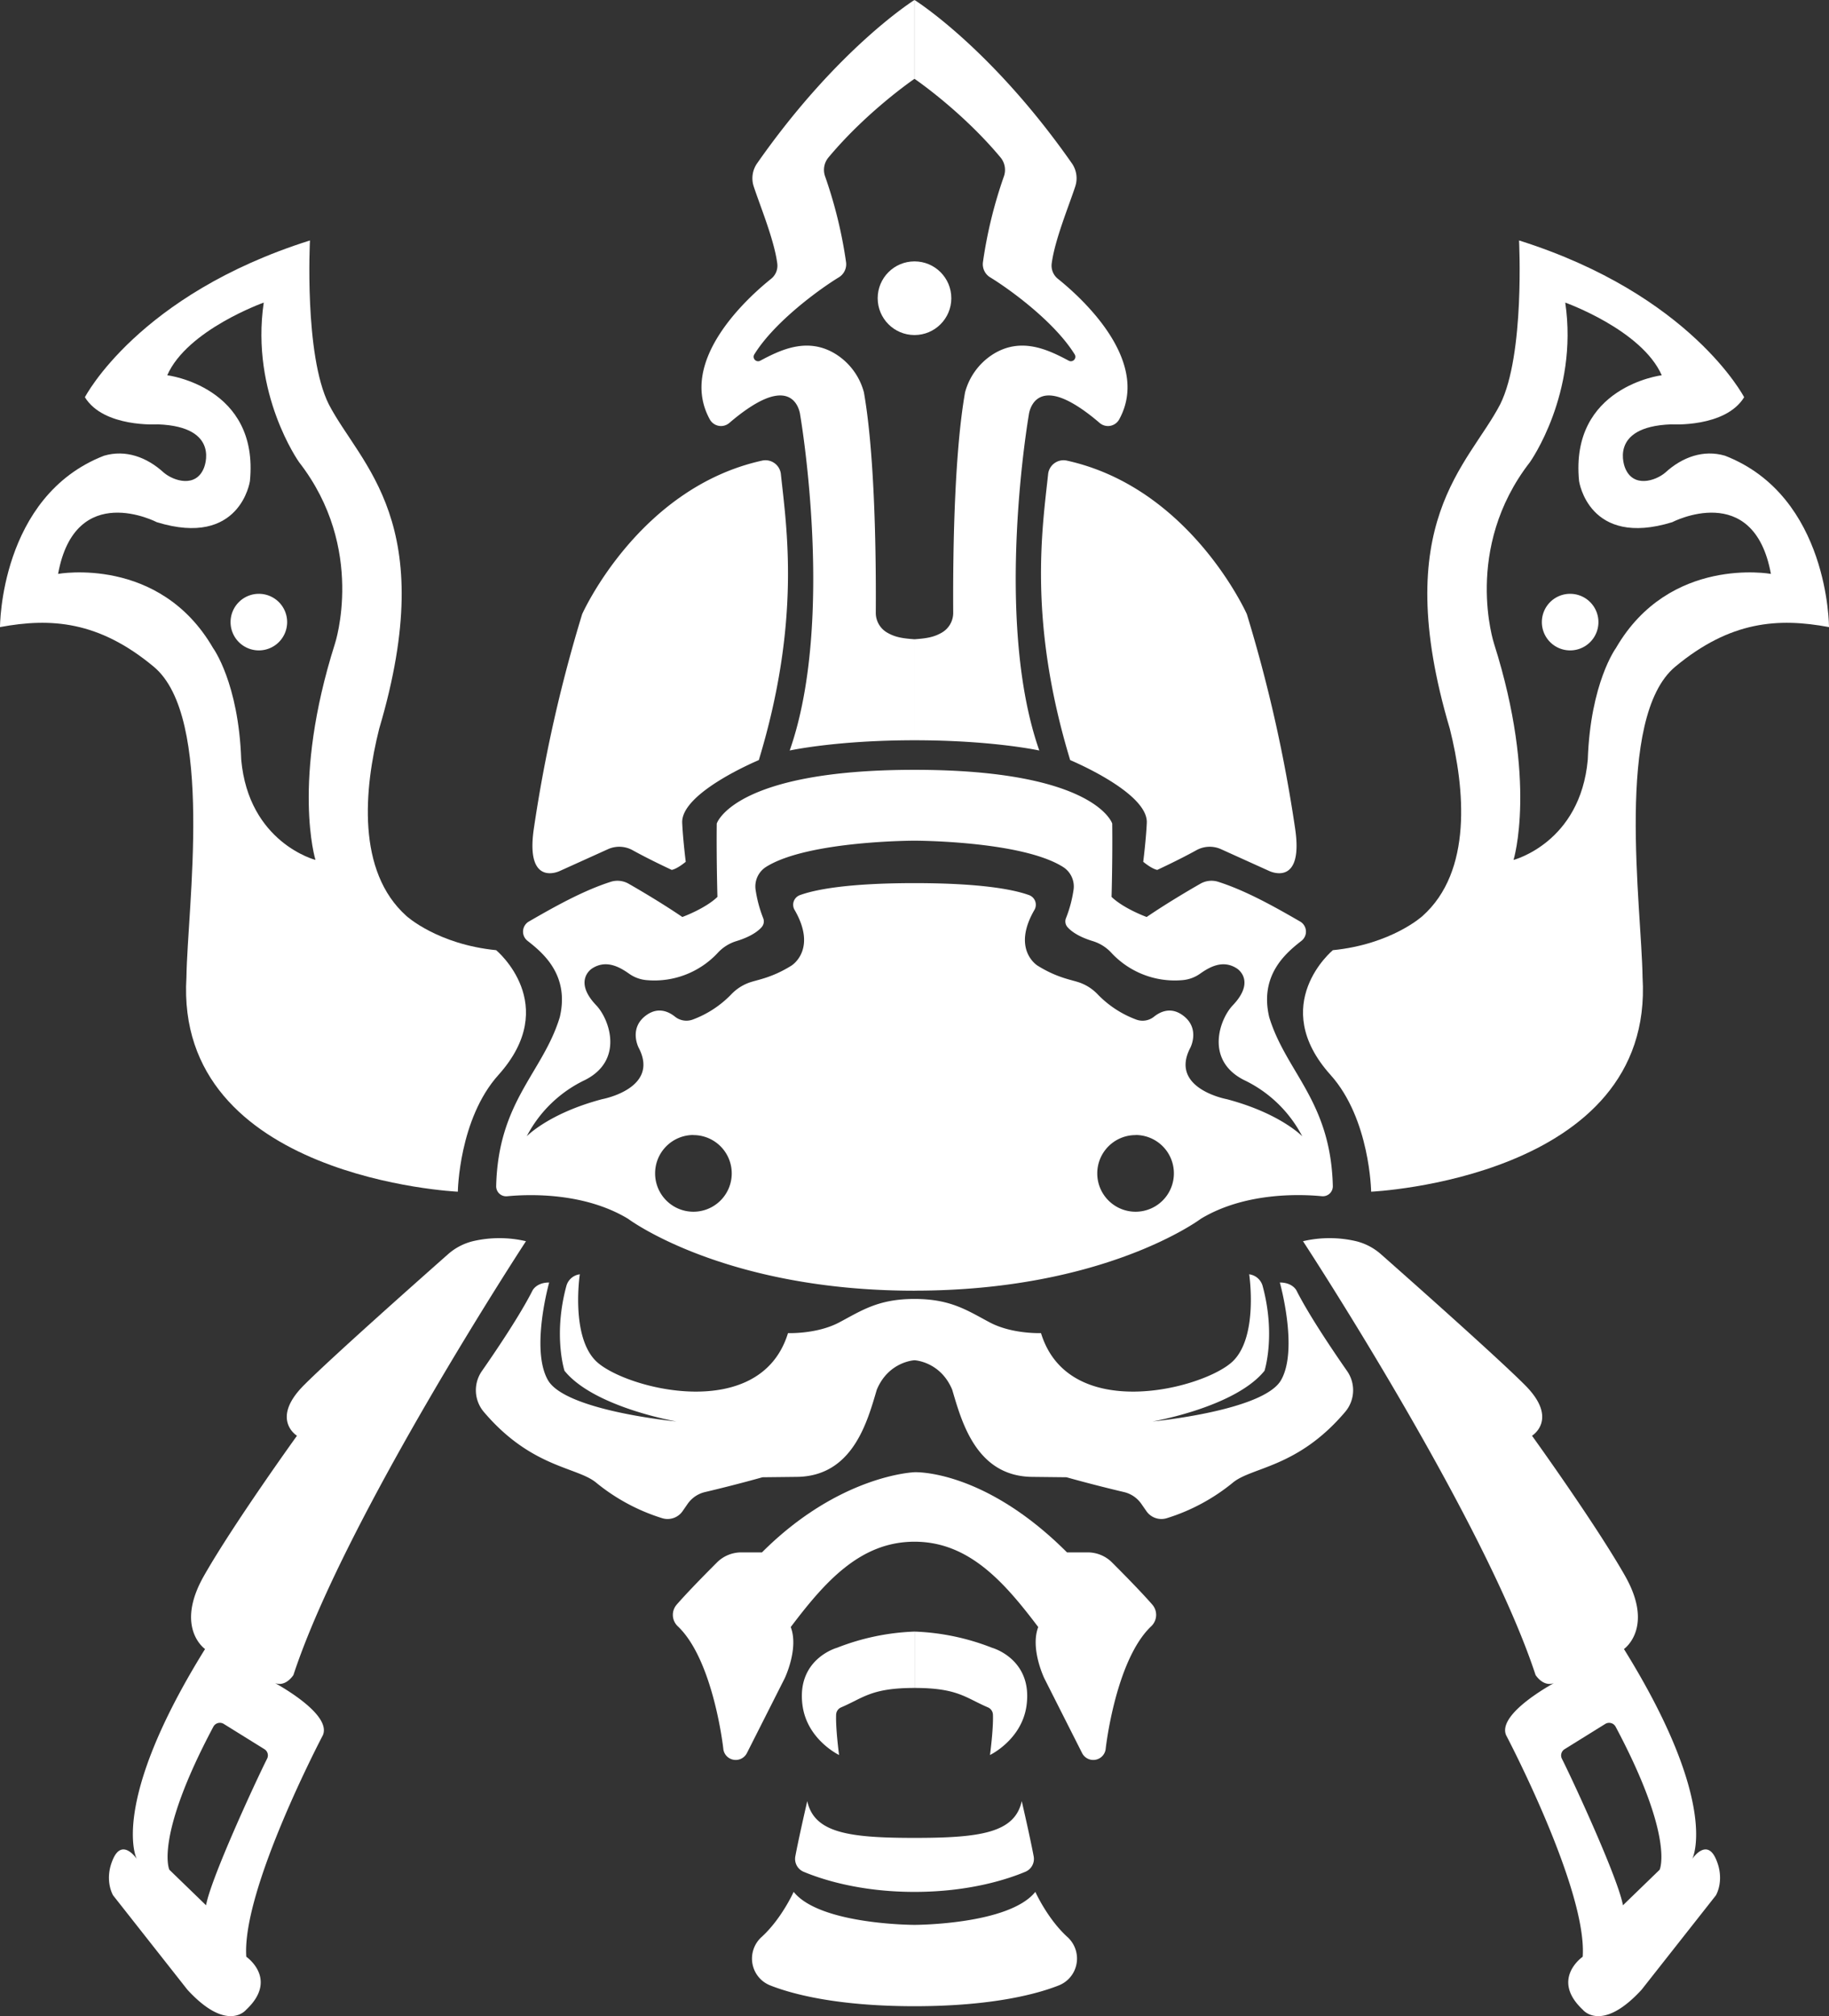 <svg xmlns="http://www.w3.org/2000/svg" viewBox="0 0 818.64 902.19"><rect x="0" y="0" width="818.64" height="902.19" fill="#333333" stroke="none"/><defs><style>.cls-1{fill:#fff;}</style></defs><g id="Layer_2" data-name="Layer 2"><g id="_1" data-name="1"><path class="cls-1" d="M409.32,861.36s-42.25,0-54.09-14.77c0,0-5.41,12.06-14.33,20.18a13,13,0,0,0-3.79,13.33h0a12.85,12.85,0,0,0,7.57,8.33c9,3.58,29.07,9.33,64.64,9.33Z"/><path class="cls-1" d="M409.32,861.36s42.25,0,54.09-14.77c0,0,5.4,12.06,14.33,20.18a13,13,0,0,1,3.79,13.33h0a12.85,12.85,0,0,1-7.57,8.33c-9,3.58-29.07,9.33-64.64,9.33Z"/><path class="cls-1" d="M338.9,73.06a11.66,11.66,0,0,0-1.56,10.32c2.84,8.69,9.15,23.83,10.55,34.47a7.5,7.5,0,0,1-2.71,6.88c-10.27,8.23-42,36.63-27.45,63a5.72,5.72,0,0,0,8.74,1.51c5.08-4.37,13.33-10.68,20.08-12,10.55-2.11,11.6,8.44,11.6,8.44s15.88,91.62-4.69,150.17c0,0,20.78-4.59,55.86-4.59v-45.2c-5.65-.39-8.73-1-12-2.84a10.21,10.21,0,0,1-5.33-9c.21-33.29-.89-73.63-5.32-98.69a29,29,0,0,0-12.13-16.77c-12.91-8.38-25.38-2.05-34.27,2.65a2,2,0,0,1-2.64-2.83c9.18-14.81,29.61-29.49,37.81-34.47a6.87,6.87,0,0,0,3.25-6.77,202.08,202.08,0,0,0-9.39-38.42,8.69,8.69,0,0,1,1.53-8.48c17.37-20.81,38.47-35.16,38.47-35.16V0S375.07,21.35,338.9,73.06Z"/><path class="cls-1" d="M305.35,368.26c.32,7.3,1.58,17.38,1.58,17.38s-3.67,3.13-6.27,3.63c0,0-9.53-4.4-17.3-8.69a12.33,12.33,0,0,0-11.07-.65l-21.74,9.83s-15.5,7.57-11.61-18.95a654.07,654.07,0,0,1,21.63-96s25.14-56.46,80.51-68.68a6.94,6.94,0,0,1,8.43,6c2.5,23.74,9.17,65.31-9.87,128C339.64,340.16,304.64,354.65,305.35,368.26Z"/><circle class="cls-1" cx="409.32" cy="133.45" r="16.48"/><path class="cls-1" d="M342.87,387.94c18.66-11.74,66.45-11.74,66.45-11.74V344.49c-81,0-88.51,24.05-88.51,24.05-.18,16,.31,32.81.31,32.81-5.44,5.26-15.71,9-15.71,9-8.93-6.07-18.6-11.77-24.06-14.9a10.06,10.06,0,0,0-8.08-.82c-12.43,4-25.12,11.14-36.57,17.75a5.23,5.23,0,0,0-.54,8.67c6.84,5.35,18.85,15.28,14.39,34.14C243,480,223,492.72,222.08,530.75a4.47,4.47,0,0,0,4.86,4.57c10.25-1,34.72-1.68,54.2,10.09,0,0,42.73,32.17,128.18,32.17V395.19c-30.68,0-44.85,3.05-51.17,5.33a4.58,4.58,0,0,0-2.61,6.47c10.53,18-1.34,25.14-1.34,25.14-8.9,5.54-15.17,6.26-18.89,7.6a20.8,20.8,0,0,0-7.91,5.14,46.43,46.43,0,0,1-17.27,11.35,8.17,8.17,0,0,1-8-1.26c-2.77-2.22-7.37-4.44-12.57-.86-8.44,5.8-3.69,14.77-3.69,14.77,9.56,18.25-16.35,23-16.35,23-23.94,6.33-33.76,16.61-33.76,16.61a57.06,57.06,0,0,1,26.12-25.21c17.4-8.81,11-27.07,5-33.39-10.5-11-2-16.41-2-16.41,6.53-4.37,12.81-.49,16.84,2.35a15.8,15.8,0,0,0,7.73,2.78,38.74,38.74,0,0,0,31.75-12.14,18.75,18.75,0,0,1,8.25-5.27c6.59-2,9.86-4.49,11.45-6.29a3.9,3.9,0,0,0,.71-4,57.2,57.2,0,0,1-3.41-12.71A10.35,10.35,0,0,1,342.87,387.94Zm-32.51,120A17.15,17.15,0,1,1,293.22,525,17.15,17.15,0,0,1,310.36,507.9Z"/><path class="cls-1" d="M409.32,581.27V608.7s-11.61.53-16.88,13.19c-4.22,14.24-10.71,38.78-35.87,39l-15.3.17s-11.52,3.28-25.75,6.63a13.15,13.15,0,0,0-7.73,5.26l-2.28,3.29a8.17,8.17,0,0,1-9.14,3.13,87.66,87.66,0,0,1-29.47-15.84c-8.52-7.15-29-6.55-50.37-31.74a15,15,0,0,1-.84-18.25c6.71-9.64,17.12-25.11,22.63-36,0,0,1.68-3.63,7.48-3.63,0,0-8.44,30-.53,43.72s57.5,18.46,57.5,18.46-36.92-6.33-50.11-22.68c0,0-5.13-15.85.83-37.91a7.16,7.16,0,0,1,5.42-5.16l.61-.13s-4.22,27.9,7.38,39c12.83,12.24,73.32,28,85.8-12.66,0,0,12.84.53,22.86-4.75S393,581.27,409.32,581.27Z"/><circle class="cls-1" cx="197.14" cy="453.89" r="12.26"/><path class="cls-1" d="M115.86,265.73a12.66,12.66,0,1,0,12.66,12.65A12.65,12.65,0,0,0,115.86,265.73Z"/><path class="cls-1" d="M222.08,425.2c-26.37-2.64-40.16-15.3-40.16-15.3-22.41-20-18.93-57-12.2-83.8,27.42-92.43-8.31-117.75-22.56-145.18-11.07-22.15-8.43-73.32-8.43-73.32C61.71,131.87,38,177.76,38,177.76c8.44,13.71,32.7,12.13,32.7,12.13,28.48,1.06,20.57,19.52,20.57,19.52-3.61,9-13.51,5.83-17.93,2.11-7.63-7-17.14-10.42-26.78-7.59C-.11,222.07,0,280.62,0,280.62c22.68-4.22,44.14-2.81,68.83,17.74C96,321,83.87,406,83.45,437.27c-5.54,90.2,121.47,96,121.47,96s.47-32.54,18.16-52.22C251.43,449.5,222.08,425.2,222.08,425.2ZM149.9,288.11c-19.59,61.71-8.7,96.7-8.7,96.7s-29.9-7.67-33.23-44.88C106.78,305.52,95.37,290,95.37,290,71.36,248.55,26,256.81,26,256.81c7.72-42.14,44.2-23.13,44.2-23.13,37.37,11.5,41.66-18.38,41.66-18.38,4.21-42.33-37-47.38-37-47.38,8.95-20.34,43.19-32.51,43.19-32.51-6,40.74,15.8,71.39,15.8,71.39C164,245.57,149.9,288.11,149.9,288.11Z"/><path class="cls-1" d="M409.32,658.81s-33.47,1.08-68.27,35.87h-9.28a15.38,15.38,0,0,0-10.85,4.49c-5,5-13.07,13.18-18.08,18.93a7,7,0,0,0,.58,9.69c15.94,15.18,20.31,54.62,20.31,54.62a5.55,5.55,0,0,0,4.29,5h0a5.6,5.6,0,0,0,6.28-2.91l16.89-33.41s6.44-13.29,2.74-23c15.3-20.25,31.12-38.19,55.39-38.19Z"/><path class="cls-1" d="M374.67,737.35s-18.35,5-15.46,25.9c2.11,15.3,16.35,22.1,16.35,22.1s-1.58-11.82-1.32-18.08a3.7,3.7,0,0,1,2.25-3.24c10-4.26,13.48-8.69,32.83-8.69V730.12A104.82,104.82,0,0,0,374.67,737.35Z"/><path class="cls-1" d="M409.32,822.44c-29.48,0-44.89-2.25-48-16.46,0,0-3.71,16-5.34,24.71a6.24,6.24,0,0,0,3.73,6.92c7.66,3.21,24.86,9,49.61,9Z"/><path class="cls-1" d="M123.15,753.18c4.84,1.8,8.19-3.64,8.19-3.64,23.21-70.68,104.08-194.11,104.08-194.11a52.22,52.22,0,0,0-23.79,0,26.28,26.28,0,0,0-11.17,5.89c-12.22,10.8-51.52,45.63-64.37,58.48-15.3,15.3-3.17,22.68-3.17,22.68S104.44,682,91.25,705.23s.53,32.7.53,32.7c-43.25,69.63-30.59,93.89-30.59,93.89s-6.33-9.49-10.55,0,0,16.36,0,16.36l33.23,42.19c17.93,19.52,26.28,9,26.28,9,14.68-13.71.09-23.74.09-23.74-2.11-30.06,34.29-99.16,34.29-99.16C148.08,768,129.21,756.58,123.15,753.18ZM119.55,787c-5.52,11-25.26,53.84-27.32,65.6L75.8,836.69s-6.84-14.15,19.7-64a3.3,3.3,0,0,1,4.64-1.26l18.21,11.31A3.27,3.27,0,0,1,119.55,787Z"/><path class="cls-1" d="M479.74,73.06a11.69,11.69,0,0,1,1.55,10.32c-2.83,8.69-9.14,23.83-10.55,34.47a7.53,7.53,0,0,0,2.72,6.88c10.27,8.23,42,36.63,27.45,63a5.73,5.73,0,0,1-8.75,1.51c-5.07-4.37-13.33-10.68-20.07-12-10.55-2.11-11.61,8.44-11.61,8.44s-15.88,91.62,4.7,150.17c0,0-20.78-4.59-55.86-4.59v-45.2c5.65-.39,8.72-1,12-2.84a10.24,10.24,0,0,0,5.33-9c-.21-33.29.88-73.63,5.31-98.69a29.09,29.09,0,0,1,12.14-16.77c12.91-8.38,25.37-2.05,34.27,2.65a2,2,0,0,0,2.64-2.83c-9.18-14.81-29.61-29.49-37.82-34.47a6.88,6.88,0,0,1-3.24-6.77,201.31,201.31,0,0,1,9.39-38.42,8.72,8.72,0,0,0-1.53-8.48c-17.37-20.81-38.47-35.16-38.47-35.16V0S443.57,21.35,479.74,73.06Z"/><path class="cls-1" d="M513.29,368.26c-.32,7.3-1.59,17.38-1.59,17.38s3.68,3.13,6.28,3.63c0,0,9.53-4.4,17.3-8.69a12.33,12.33,0,0,1,11.07-.65l21.74,9.83s15.5,7.57,11.6-18.95a653.35,653.35,0,0,0-21.62-96s-25.14-56.46-80.51-68.68a6.94,6.94,0,0,0-8.43,6c-2.5,23.74-9.17,65.31,9.87,128C479,340.16,514,354.65,513.29,368.26Z"/><path class="cls-1" d="M475.77,387.94c-18.66-11.74-66.45-11.74-66.45-11.74V344.49c81,0,88.5,24.05,88.5,24.05.19,16-.3,32.81-.3,32.81,5.44,5.26,15.71,9,15.71,9,8.93-6.07,18.59-11.77,24.06-14.9a10,10,0,0,1,8.07-.82c12.44,4,25.13,11.14,36.57,17.75a5.23,5.23,0,0,1,.55,8.67c-6.85,5.35-18.85,15.28-14.39,34.14,7.58,24.76,27.53,37.51,28.47,75.54a4.47,4.47,0,0,1-4.86,4.57c-10.25-1-34.73-1.68-54.21,10.09,0,0-42.72,32.17-128.17,32.17V395.19c30.68,0,44.85,3.05,51.17,5.33A4.59,4.59,0,0,1,463.1,407c-10.53,18,1.34,25.14,1.34,25.14,8.9,5.54,15.17,6.26,18.89,7.6a20.76,20.76,0,0,1,7.9,5.14,46.45,46.45,0,0,0,17.28,11.35,8.17,8.17,0,0,0,8-1.26c2.76-2.22,7.36-4.44,12.56-.86,8.44,5.8,3.7,14.77,3.7,14.77-9.56,18.25,16.35,23,16.35,23,23.93,6.33,33.76,16.61,33.76,16.61a57.06,57.06,0,0,0-26.12-25.21c-17.4-8.81-11-27.07-5-33.39,10.5-11,2-16.41,2-16.41C547.25,429.1,541,433,537,435.82a15.83,15.83,0,0,1-7.74,2.78,38.71,38.71,0,0,1-31.74-12.14,18.75,18.75,0,0,0-8.25-5.27c-6.6-2-9.86-4.49-11.45-6.29a3.88,3.88,0,0,1-.71-4,56.55,56.55,0,0,0,3.4-12.71A10.32,10.32,0,0,0,475.77,387.94Zm32.5,120A17.15,17.15,0,1,0,525.42,525,17.15,17.15,0,0,0,508.27,507.9Z"/><path class="cls-1" d="M409.32,581.27V608.7s11.6.53,16.88,13.19c4.22,14.24,10.71,38.78,35.87,39l15.29.17s11.53,3.28,25.75,6.63a13.09,13.09,0,0,1,7.73,5.26l2.29,3.29a8.16,8.16,0,0,0,9.13,3.13,87.69,87.69,0,0,0,29.48-15.84c8.52-7.15,29-6.55,50.36-31.74a15,15,0,0,0,.85-18.25c-6.71-9.64-17.13-25.11-22.63-36,0,0-1.68-3.63-7.48-3.63,0,0,8.43,30,.52,43.72s-57.49,18.46-57.49,18.46,36.92-6.33,50.11-22.68c0,0,5.13-15.85-.83-37.91a7.19,7.19,0,0,0-5.42-5.16l-.61-.13s4.22,27.9-7.38,39c-12.83,12.24-73.32,28-85.8-12.66,0,0-12.84.53-22.86-4.75S425.67,581.27,409.32,581.27Z"/><circle class="cls-1" cx="621.49" cy="453.89" r="12.26"/><path class="cls-1" d="M702.78,265.73a12.66,12.66,0,1,1-12.66,12.65A12.65,12.65,0,0,1,702.78,265.73Z"/><path class="cls-1" d="M596.56,425.2c26.37-2.64,40.15-15.3,40.15-15.3,22.42-20,18.94-57,12.21-83.8-27.43-92.43,8.31-117.75,22.55-145.18,11.08-22.15,8.44-73.32,8.44-73.32,77,24.27,100.75,70.16,100.75,70.16-8.44,13.71-32.7,12.13-32.7,12.13-28.49,1.06-20.58,19.52-20.58,19.52,3.62,9,13.52,5.83,17.94,2.11,7.63-7,17.14-10.42,26.78-7.59,46.65,18.14,46.54,76.69,46.54,76.69-22.68-4.22-44.14-2.81-68.84,17.74C722.64,321,734.77,406,735.19,437.27c5.54,90.2-121.48,96-121.48,96s-.47-32.54-18.15-52.22C567.21,449.5,596.56,425.2,596.56,425.2Zm72.18-137.09c19.59,61.71,8.7,96.7,8.7,96.7s29.9-7.67,33.23-44.88c1.19-34.41,12.6-49.93,12.6-49.93,24-41.45,69.37-33.19,69.37-33.19-7.72-42.14-44.2-23.13-44.2-23.13-37.37,11.5-41.66-18.38-41.66-18.38-4.21-42.33,37-47.38,37-47.38-9-20.34-43.19-32.51-43.19-32.51,6,40.74-15.8,71.39-15.8,71.39C654.68,245.57,668.74,288.11,668.74,288.11Z"/><path class="cls-1" d="M409.32,658.81s30.88-1.51,68.26,35.87h9.29a15.38,15.38,0,0,1,10.85,4.49c5,5,13.07,13.18,18.08,18.93a7,7,0,0,1-.58,9.69c-15.94,15.18-20.31,54.62-20.31,54.62a5.56,5.56,0,0,1-4.29,5h0a5.59,5.59,0,0,1-6.28-2.91l-16.89-33.41s-6.44-13.29-2.75-23c-15.29-20.25-31.12-38.19-55.38-38.19Z"/><path class="cls-1" d="M444,737.35s18.34,5,15.46,25.9c-2.11,15.3-16.35,22.1-16.35,22.1s1.58-11.82,1.32-18.08a3.7,3.7,0,0,0-2.25-3.24c-10-4.26-13.49-8.69-32.83-8.69V730.12A104.82,104.82,0,0,1,444,737.35Z"/><path class="cls-1" d="M409.32,822.44c29.48,0,44.89-2.25,48-16.46,0,0,3.71,16,5.34,24.71a6.23,6.23,0,0,1-3.74,6.92c-7.65,3.21-24.86,9-49.6,9Z"/><path class="cls-1" d="M695.49,753.18c-4.84,1.8-8.19-3.64-8.19-3.64-23.21-70.68-104.09-194.11-104.09-194.11a52.26,52.26,0,0,1,23.8,0,26.24,26.24,0,0,1,11.16,5.89c12.23,10.8,51.53,45.63,64.38,58.48,15.3,15.3,3.16,22.68,3.16,22.68S714.2,682,727.38,705.23s-.52,32.7-.52,32.7c43.25,69.63,30.59,93.89,30.59,93.89s6.33-9.49,10.55,0,0,16.36,0,16.36l-33.23,42.19c-17.93,19.52-26.29,9-26.29,9-14.68-13.71-.08-23.74-.08-23.74,2.11-30.06-34.29-99.16-34.29-99.16C670.56,768,689.42,756.58,695.49,753.18ZM699.08,787c5.53,11,25.27,53.84,27.33,65.6l16.42-15.9s6.84-14.15-19.69-64a3.3,3.3,0,0,0-4.64-1.26l-18.21,11.31A3.29,3.29,0,0,0,699.08,787Z"/></g></g></svg>